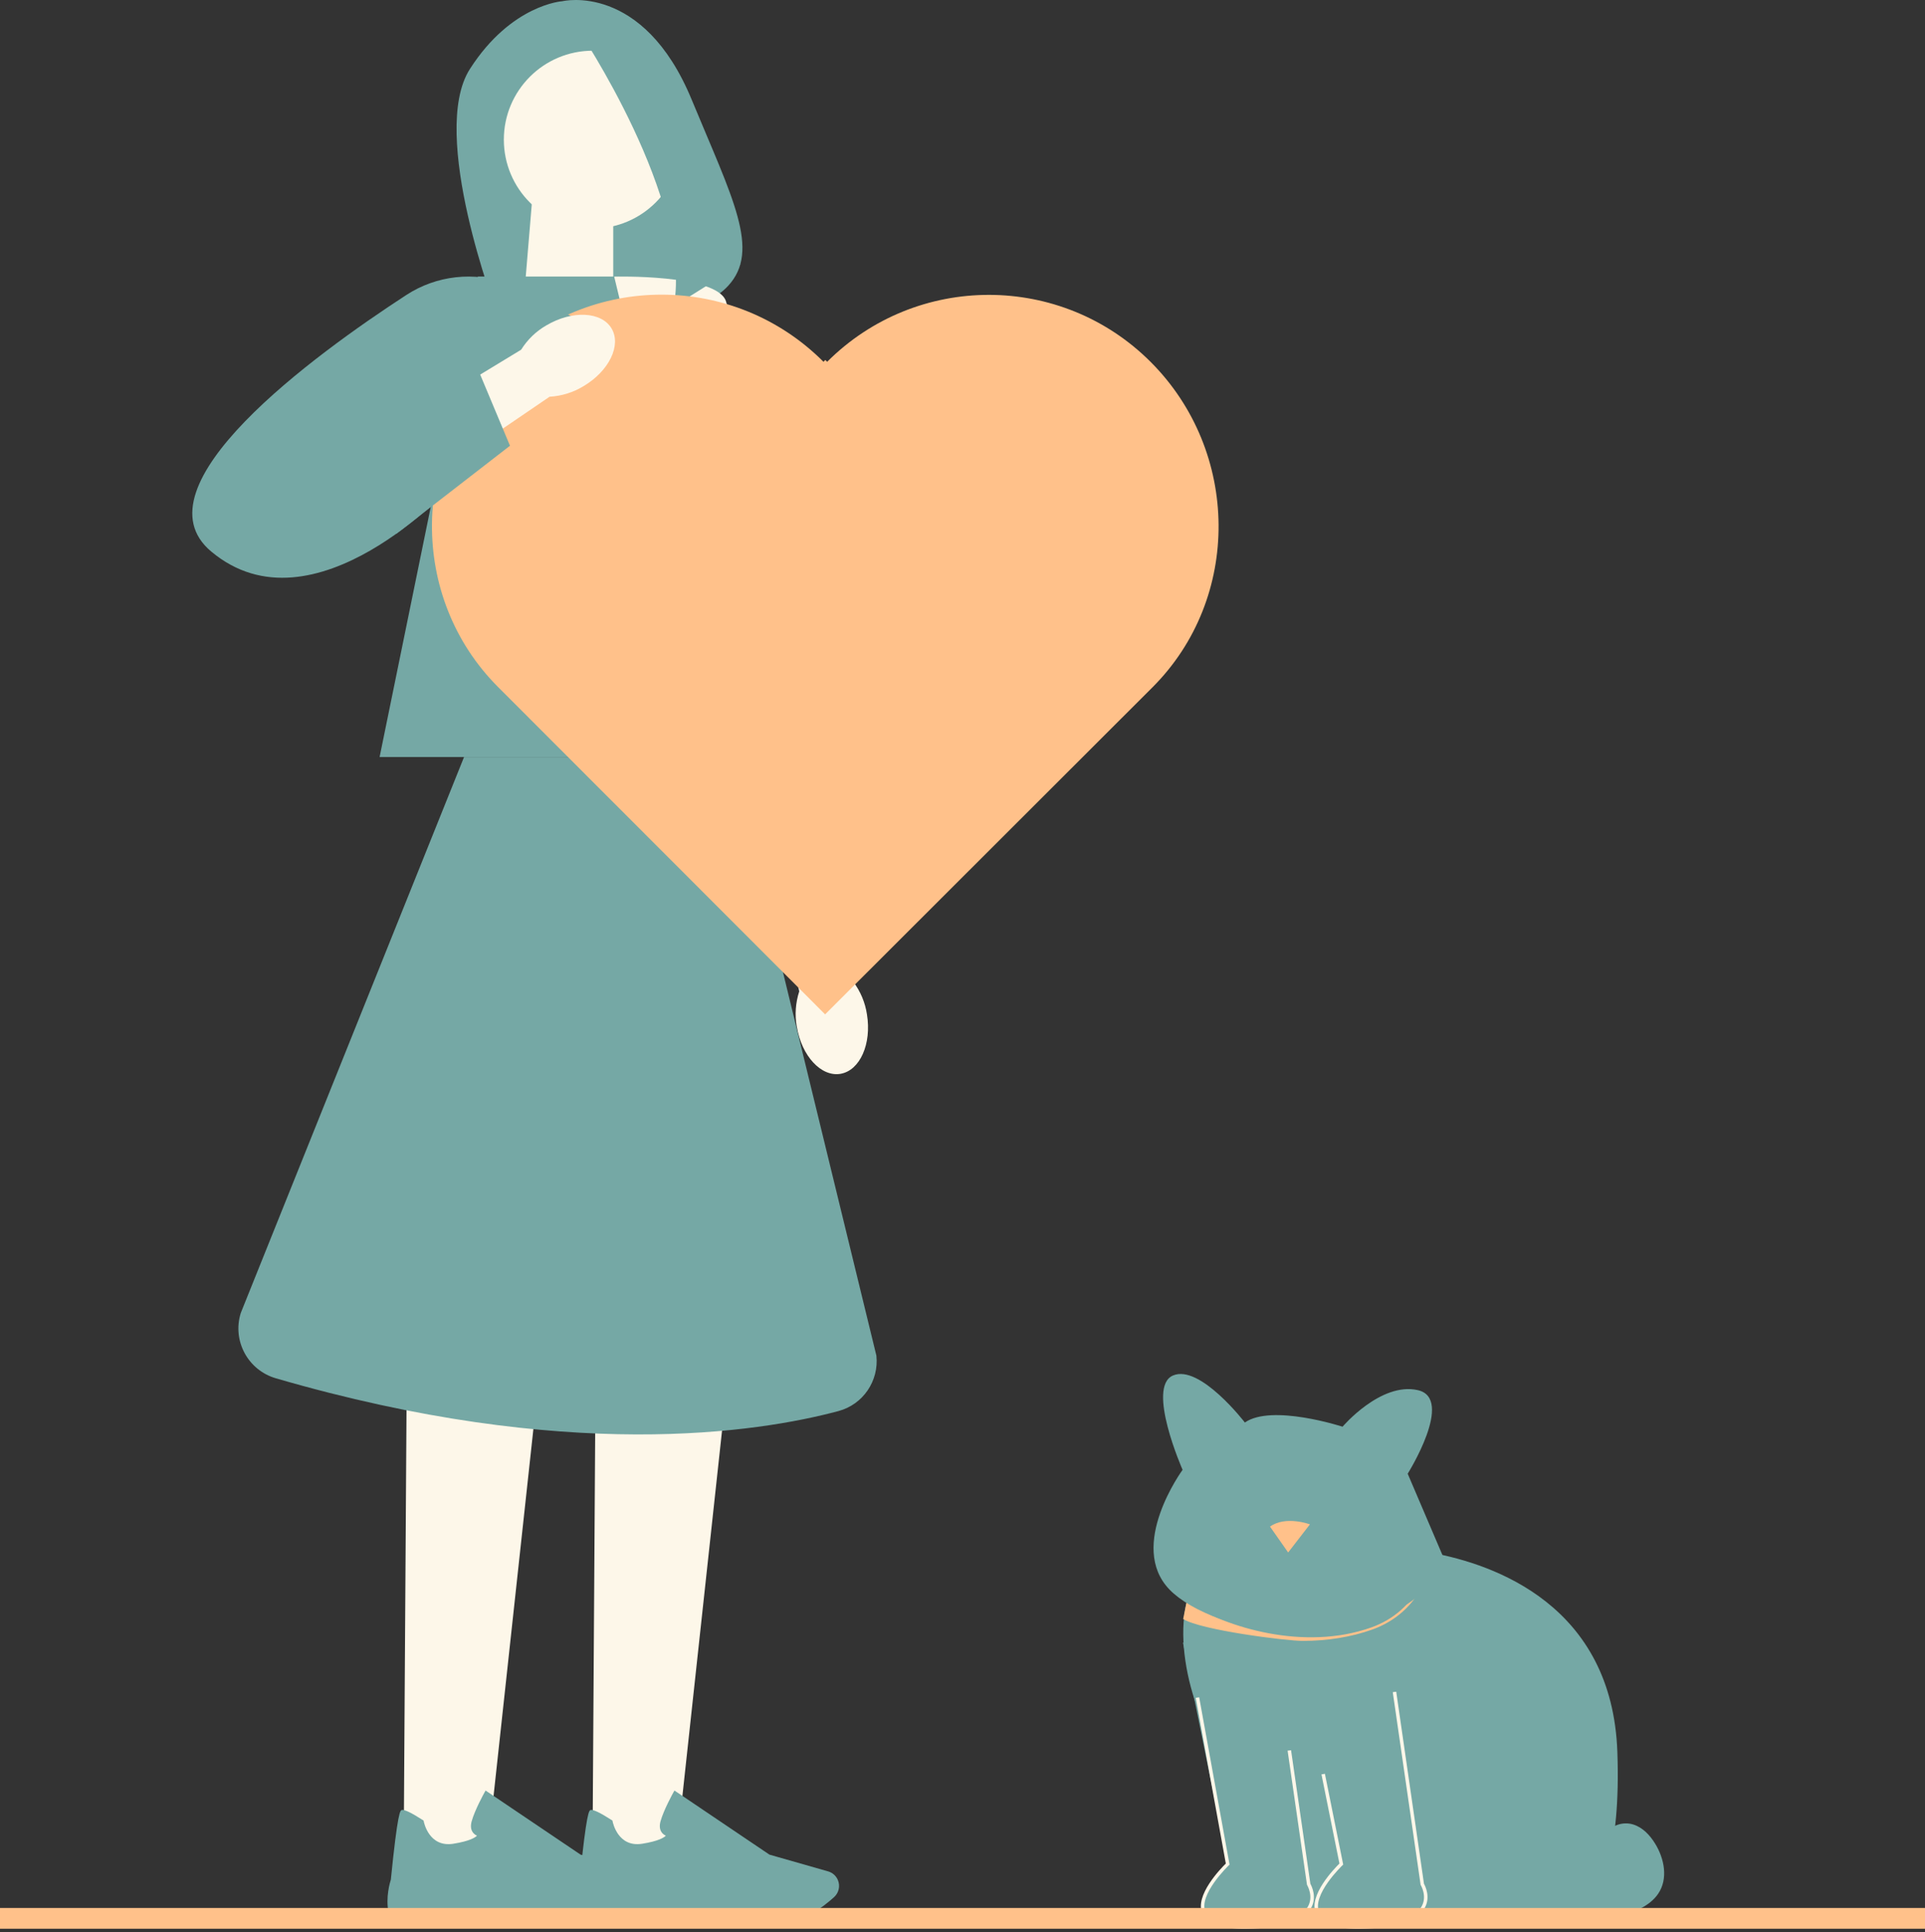 <svg width="278" height="279" viewBox="0 0 278 279" fill="none" xmlns="http://www.w3.org/2000/svg">
<rect x="0" y="0" width="278" height="279" fill="#333333" stroke="none"/>
<path d="M222.245 277.511L186.638 276.57C186.638 276.57 189.318 261.651 180.719 257.51C174.858 254.686 169.656 241.495 171.136 232.52C171.156 232.4 171.176 232.281 171.199 232.164C171.949 228.145 174.093 225.033 178.192 224.188C191.445 221.457 200.902 223.574 200.902 223.574C200.902 223.574 203.091 223.6 206.335 224.167C206.451 224.185 206.567 224.207 206.682 224.23C215.865 225.904 232.839 231.866 233.574 253.035C234.586 282.119 222.245 277.506 222.245 277.506V277.511Z" fill="#75A8A5"/>
<path d="M206.335 224.169C206.275 225.687 205.905 227.195 205.23 228.628C203.831 231.599 201.279 233.869 198.048 235.018C188.369 238.465 177.075 235.046 171.363 231.34C171.34 231.457 170.887 233.679 170.867 233.798C173.396 235.409 185.775 236.962 188.123 236.962C191.689 236.962 195.121 236.412 198.174 235.323C201.493 234.14 204.113 231.808 205.55 228.757C206.237 227.3 206.614 225.771 206.682 224.23C206.567 224.207 206.451 224.186 206.335 224.167V224.169Z" fill="#FFC18A"/>
<path d="M208.967 226.101L203.293 212.821C203.293 212.821 210.105 201.956 204.752 200.75C199.399 199.541 193.886 206.03 193.886 206.03C193.886 206.03 183.669 202.71 179.778 205.426C179.778 205.426 173.29 196.975 169.4 198.635C165.507 200.295 170.784 212.259 170.784 212.259C170.784 212.259 162.751 223.232 168.914 229.569C175.077 235.908 198.267 241.039 208.97 226.099L208.967 226.101Z" fill="#75A8A5"/>
<path d="M221.14 269.563C223.073 270.364 225.091 271.179 227.205 271.102C229.319 271.025 231.541 269.758 231.87 267.814C232.042 266.809 231.704 265.735 232.117 264.793C232.673 263.529 234.465 263.039 235.857 263.473C237.251 263.906 238.273 265.025 239.007 266.208C240.381 268.423 240.93 271.331 239.458 273.49C238.182 275.361 235.761 276.209 233.511 276.935C230.512 277.902 227.165 278.86 224.258 277.673C221.336 276.478 219.743 273.029 220.825 270.235" fill="#75A8A5"/>
<path d="M189.17 220.132C189.17 220.132 185.677 218.832 183.409 220.457L186.029 224.195L189.172 220.134L189.17 220.132Z" fill="#FFC18A"/>
<path d="M170.837 237.189L177.297 269.196C177.297 269.196 167.52 278.457 180.09 278.293C192.66 278.132 188.994 272.12 188.994 272.12L184.977 244.338" fill="#75A8A5"/>
<path d="M179.773 278.53C176.368 278.53 174.309 277.804 173.65 276.368C172.45 273.755 176.358 269.772 177.027 269.116L172.684 245.188L173.18 245.111L177.566 269.273L177.475 269.357C177.43 269.399 172.961 273.678 174.113 276.183C174.705 277.471 176.71 278.101 180.087 278.057C184.781 277.996 187.806 277.08 188.837 275.411C189.766 273.907 188.785 272.249 188.775 272.233L188.752 272.193L188.744 272.149L185.951 252.815L186.449 252.752L189.238 272.043C189.404 272.336 190.272 274.024 189.278 275.64C188.138 277.49 185.048 278.462 180.095 278.525C179.987 278.525 179.881 278.525 179.775 278.525L179.773 278.53Z" fill="#FDF7E9"/>
<path d="M187.247 237.189L193.707 269.196C193.707 269.196 183.93 278.457 196.5 278.293C209.07 278.132 205.404 272.12 205.404 272.12L201.387 244.338" fill="#75A8A5"/>
<path d="M196.183 278.53C192.778 278.53 190.72 277.804 190.061 276.368C188.86 273.76 192.761 269.781 193.435 269.118L190.841 256.239L191.336 256.152L193.979 269.271L193.886 269.357C193.84 269.399 189.371 273.678 190.524 276.183C191.115 277.471 193.123 278.103 196.498 278.057C201.194 277.996 204.221 277.08 205.25 275.406C206.179 273.898 205.195 272.249 205.185 272.233L205.16 272.193L201.138 244.366L201.637 244.303L205.645 272.043C205.812 272.336 206.68 274.024 205.686 275.64C204.546 277.49 201.455 278.462 196.503 278.525C196.395 278.525 196.289 278.525 196.183 278.525V278.53Z" fill="#FDF7E9"/>
<path d="M81.225 0.174C81.225 0.174 92.849 -2.643 99.884 14.377C105.746 28.563 109.905 36.139 105.147 41.285C103.444 43.126 101.014 44.118 98.51 44.203L71.718 45.084C71.718 45.084 61.882 19.289 67.861 9.963C73.84 0.631 81.225 0.174 81.225 0.174Z" fill="#75A8A5"/>
<path d="M75.675 42.941L88.562 47.18V28.627H76.869L75.675 42.941Z" fill="#FDF7E9"/>
<path d="M85.565 267.755H97.639L104.637 203.252H85.978L85.565 267.755Z" fill="#FDF7E9"/>
<path d="M109.396 278.121C110.664 278.121 111.794 278.089 112.648 278.01C115.858 277.718 118.914 275.352 120.452 273.967C121.142 273.346 121.365 272.354 121.004 271.5C120.744 270.885 120.23 270.428 119.593 270.248L111.12 267.829L97.401 258.571L97.247 258.847C97.189 258.948 95.841 261.378 95.39 263.017C95.22 263.643 95.263 264.163 95.523 264.561C95.703 264.842 95.952 265.001 96.159 265.091C95.91 265.351 95.13 265.876 92.737 266.258C89.236 266.815 88.504 263.187 88.472 263.033L88.451 262.911L88.344 262.842C86.679 261.77 85.655 261.282 85.299 261.383C85.076 261.446 84.71 261.558 83.718 271.436C83.618 271.744 82.922 274.02 83.395 276.19C83.909 278.556 94.239 277.739 96.308 277.553C96.366 277.559 104.101 278.111 109.401 278.111V278.121H109.396Z" fill="#75A8A5"/>
<path d="M58.295 267.755H70.365L77.368 203.252H58.709L58.295 267.755Z" fill="#FDF7E9"/>
<path d="M82.121 278.121C83.389 278.121 84.519 278.089 85.374 278.01C88.583 277.718 91.639 275.352 93.178 273.967C93.867 273.346 94.09 272.354 93.73 271.5C93.469 270.885 92.955 270.428 92.318 270.248L83.846 267.829L70.126 258.571L69.972 258.847C69.914 258.948 68.566 261.378 68.115 263.017C67.945 263.643 67.988 264.163 68.248 264.561C68.428 264.842 68.678 265.001 68.885 265.091C68.635 265.351 67.855 265.876 65.463 266.258C61.961 266.815 61.229 263.187 61.197 263.033L61.176 262.911L61.07 262.842C59.404 261.77 58.38 261.282 58.025 261.383C57.802 261.446 57.436 261.558 56.444 271.436C56.343 271.744 55.648 274.02 56.12 276.19C56.635 278.556 66.964 277.739 69.033 277.553C69.091 277.559 76.827 278.111 82.127 278.111V278.121H82.121Z" fill="#75A8A5"/>
<path d="M54.82 109.326H113.476L92.392 39.938H69.007L54.82 109.326Z" fill="#75A8A5"/>
<path d="M115.073 148.262C115.773 152.512 118.606 155.562 121.402 155.069C124.198 154.576 125.901 150.735 125.201 146.485C124.946 144.782 124.272 143.175 123.238 141.79L120.044 123.821L111.349 125.64L115.423 143.159C114.887 144.814 114.765 146.565 115.068 148.262H115.073Z" fill="#FDF7E9"/>
<path d="M88.7 39.948C88.7 39.948 103.268 39.566 104.802 43.397C106.335 47.233 124.352 138.474 124.352 138.474H112.468L88.7 39.948Z" fill="#FDF7E9"/>
<path d="M85.607 33.009C78.513 33.009 72.763 27.259 72.763 20.165C72.763 13.071 78.513 7.321 85.607 7.321C92.701 7.321 98.451 13.071 98.451 20.165C98.451 27.259 92.701 33.009 85.607 33.009Z" fill="#FDF7E9"/>
<path d="M83.591 4.413C83.591 4.413 100.08 28.94 97.305 44.24L106.897 38.23C106.897 38.23 100.144 7.257 90.079 4.854L83.591 4.408V4.413Z" fill="#75A8A5"/>
<path d="M67.012 109.326H105.502L126.564 195.766C126.952 199.416 124.638 202.822 121.089 203.772C109.534 206.865 81.808 211.253 39.838 199.04C35.8 197.867 33.508 193.607 34.776 189.596L67.012 109.332V109.326Z" fill="#75A8A5"/>
<path d="M118.925 52.246L119.19 51.981L119.455 52.246C132.363 39.349 153.282 39.365 166.179 52.273C179.077 65.186 179.337 86.365 166.429 99.262L119.158 146.485L71.919 99.204C59.022 86.291 59.292 65.112 72.195 52.214C85.103 39.317 106.022 39.333 118.919 52.241L118.925 52.246Z" fill="#FFC18A"/>
<path d="M84.015 46.431L73.352 40.962C68.476 39.158 63.038 39.763 58.677 42.601C45.414 51.227 19.269 70.247 30.506 79.648C45.313 92.041 65.33 70.061 65.33 70.061L84.015 46.431Z" fill="#75A8A5"/>
<path d="M84.249 55.779C87.957 53.594 89.777 49.848 88.308 47.413C86.838 44.983 82.641 44.787 78.928 46.973C77.431 47.827 76.174 49.036 75.262 50.501L59.664 59.976L64.502 67.425L79.368 57.291C81.108 57.191 82.785 56.671 84.254 55.774H84.249V55.779Z" fill="#FDF7E9"/>
<path d="M73.649 64.369L69.213 53.774L47.541 60.947L57.234 77.081L73.649 64.369Z" fill="#75A8A5"/>
<line y1="277.03" x2="278" y2="277.03" stroke="#FFC18A" stroke-width="3"/>
</svg>
